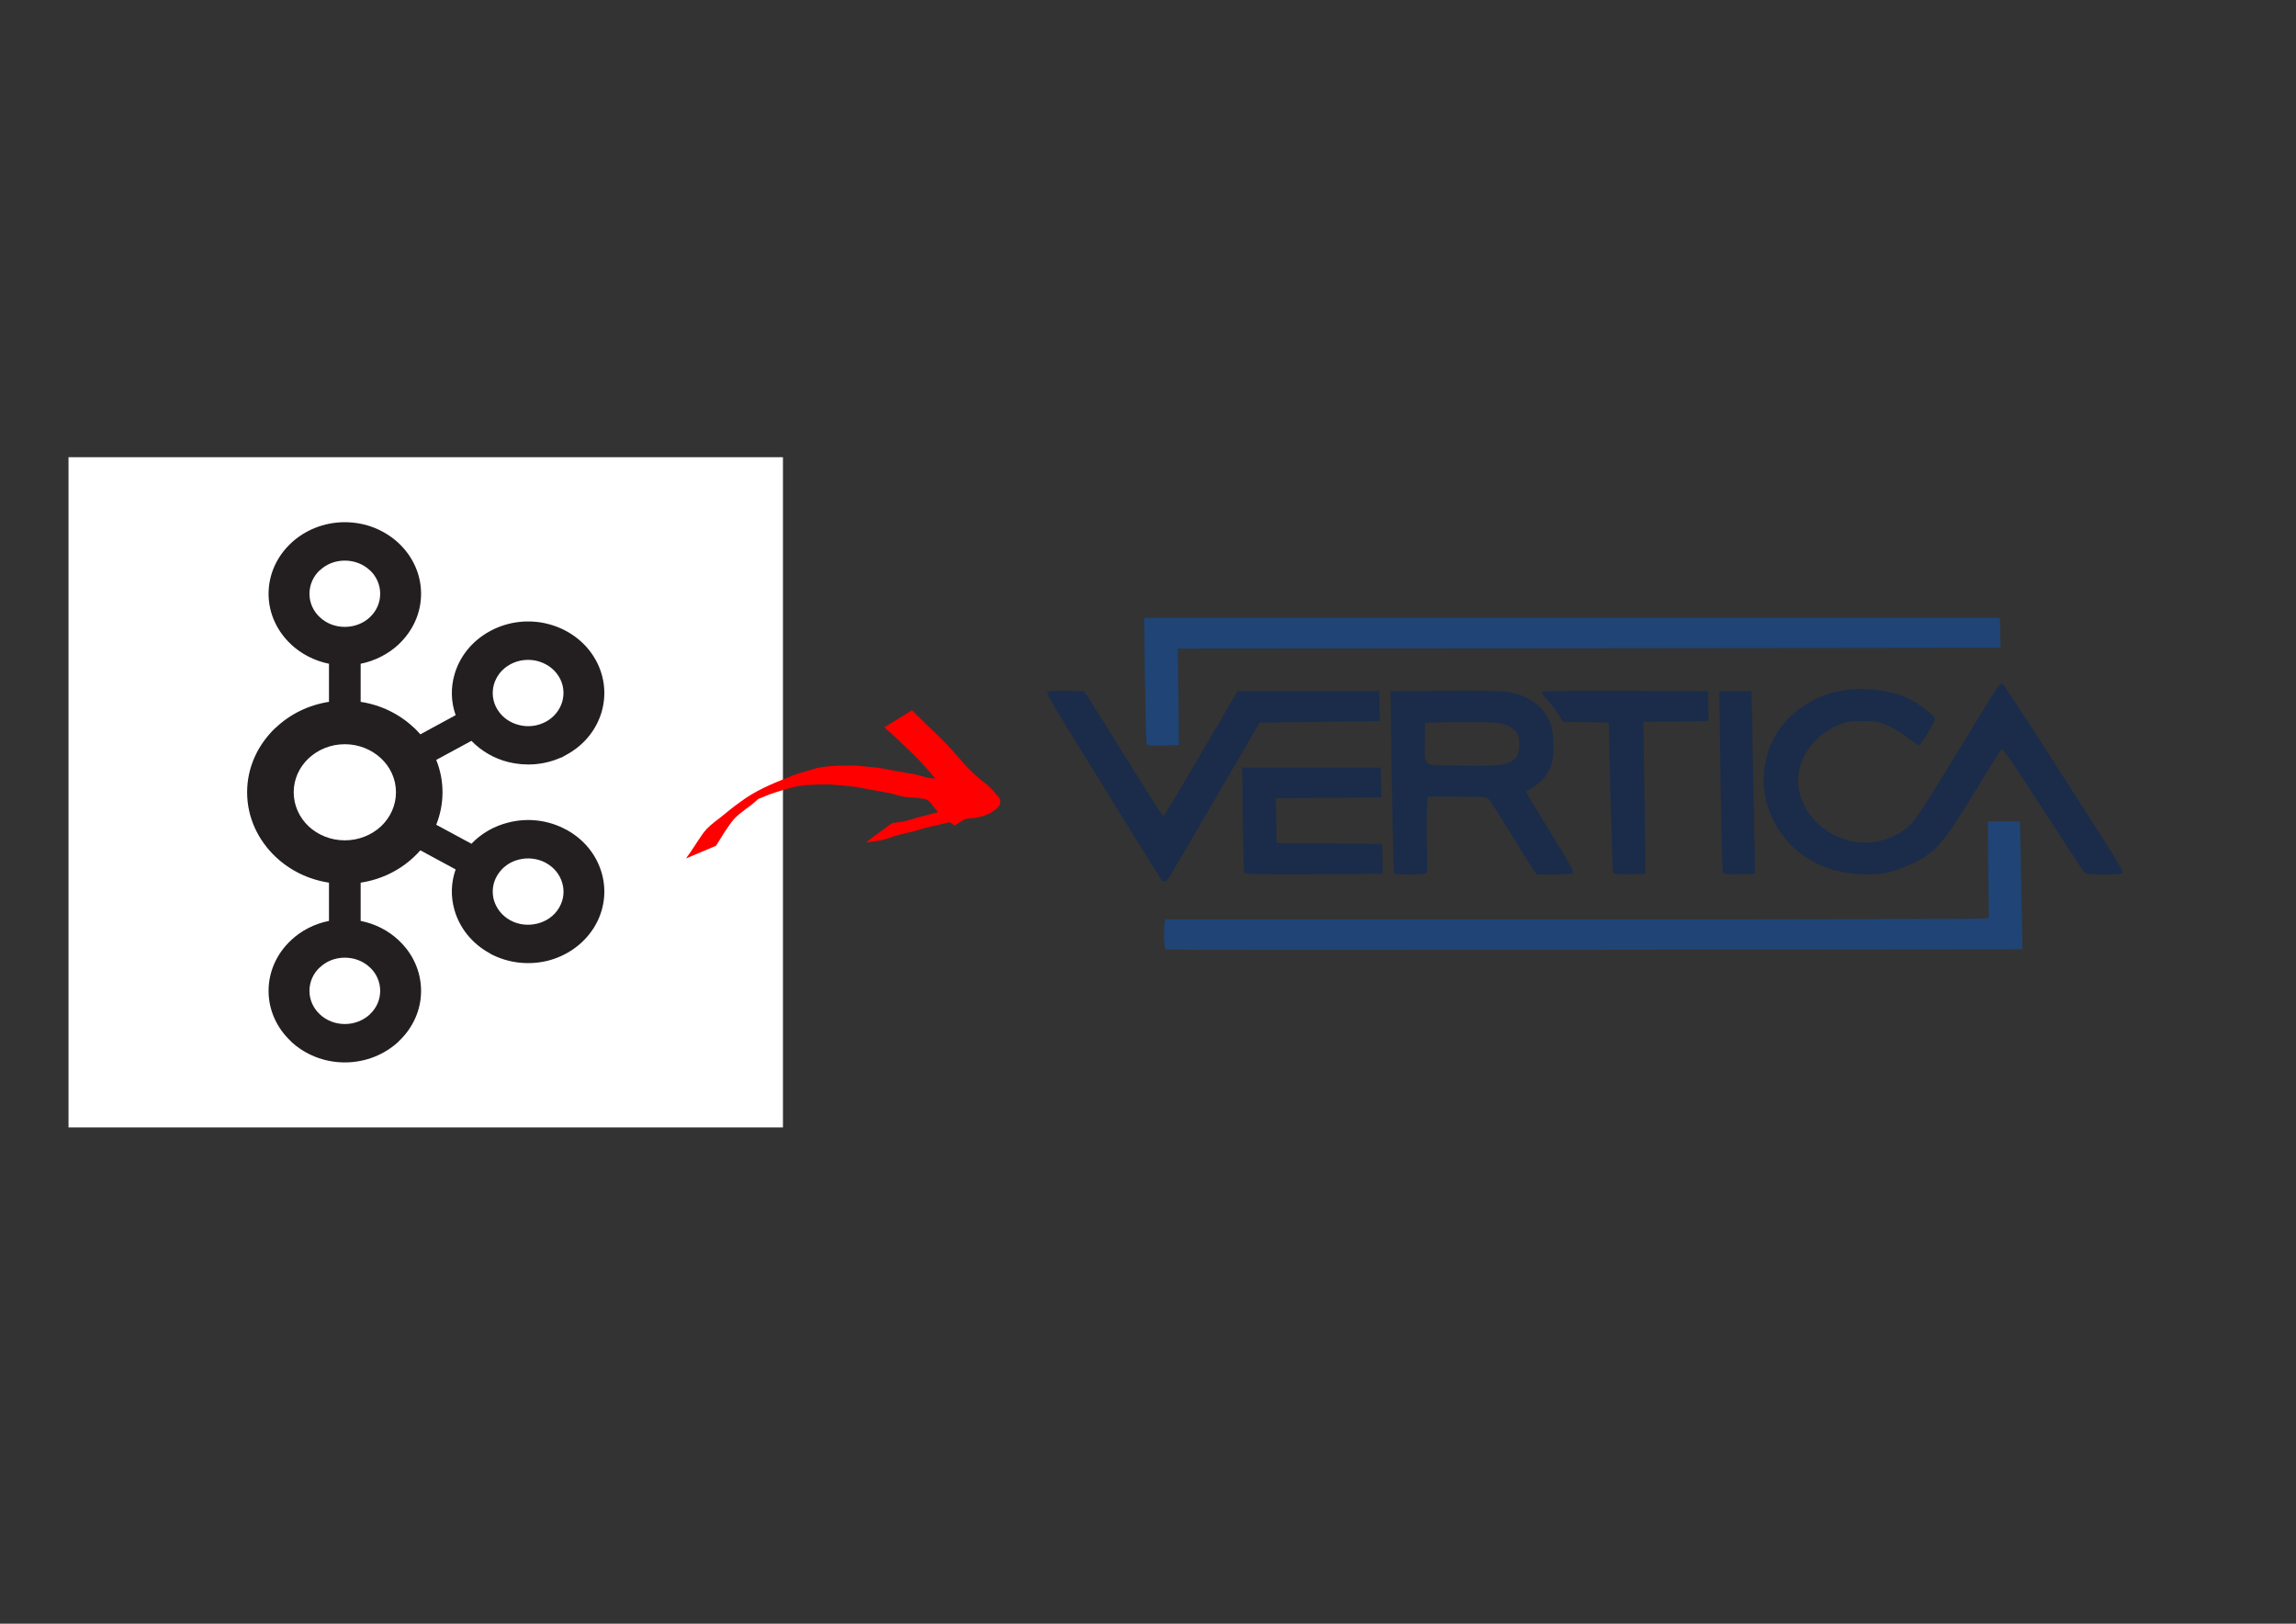 <?xml version="1.0" encoding="UTF-8" standalone="no"?>
<!-- Created with Inkscape (http://www.inkscape.org/) -->

<svg
   xmlns:dc="http://purl.org/dc/elements/1.1/"
   xmlns:cc="http://creativecommons.org/ns#"
   xmlns:rdf="http://www.w3.org/1999/02/22-rdf-syntax-ns#"
   xmlns:svg="http://www.w3.org/2000/svg"
   xmlns="http://www.w3.org/2000/svg"
   xmlns:sodipodi="http://sodipodi.sourceforge.net/DTD/sodipodi-0.dtd"
   xmlns:inkscape="http://www.inkscape.org/namespaces/inkscape"
   width="1052.362"
   height="744.094"
   id="svg2"
   version="1.1"
   inkscape:version="0.48.4 r9939"
   sodipodi:docname="kafka2vertika.svg">
  <rect width="100%" height="100%" fill="#333333" stroke="none"/>
  <defs
     id="defs4" />
  <sodipodi:namedview
     id="base"
     pagecolor="#ffffff"
     bordercolor="#666666"
     borderopacity="1.0"
     inkscape:pageopacity="0.0"
     inkscape:pageshadow="2"
     inkscape:zoom="0.71"
     inkscape:cx="257"
     inkscape:cy="341.97183"
     inkscape:document-units="px"
     inkscape:current-layer="layer1"
     showgrid="false"
     inkscape:window-width="1535"
     inkscape:window-height="876"
     inkscape:window-x="65"
     inkscape:window-y="24"
     inkscape:window-maximized="1" />
  <g
     inkscape:label="Layer 1"
     inkscape:groupmode="layer"
     id="layer1"
     transform="translate(0,-308.268)">
    <g
       transform="matrix(1.805,0,0,-1.693,31.403,824.932)"
       inkscape:label="ink_ext_XXXXXX"
       id="g3012"
       inkscape:export-filename="/home/pi/Documents/flink_ssp/kafka2vertika.png"
       inkscape:export-xdpi="90"
       inkscape:export-ydpi="90">
      <g
         transform="scale(0.1,0.1)"
         id="g3014">
        <path
           id="path3016"
           style="fill:#ffffff;fill-opacity:1;fill-rule:nonzero;stroke:none"
           d="m 0,0 1814.17,0 0,1814.18 L 0,1814.18 0,0 z"
           inkscape:connector-curvature="0" />
        <path
           id="path3018"
           style="fill:#231f20;fill-opacity:1;fill-rule:nonzero;stroke:none"
           d="m 765.172,1508.13 0,0 c -16.168,16.18 -38.613,26.19 -63.613,26.19 -24.957,0 -47.219,-10.01 -63.2,-26.19 l -0.421,0 c -16.102,-16.12 -26.102,-38.64 -26.102,-63.54 0,-25 10,-47.32 26.102,-63.34 l 0.421,-0.35 c 15.981,-16.12 38.243,-26.02 63.2,-26.02 25,0 47.445,9.9 63.613,26.02 l 0.183,0.35 c 16.2,16.02 26.063,38.34 26.063,63.34 0,24.9 -9.863,47.42 -26.063,63.54 l -0.183,0 z m -63.613,-1228.271 0,0 c 25,0 47.445,10.2 63.613,26.102 l 0.183,0.48 c 16.2,15.938 26.063,38.43 26.063,63.149 0,25 -9.863,47.41 -26.063,63.582 l -0.183,0 c -16.168,16.43 -38.613,26.34 -63.613,26.34 -24.957,0 -47.219,-9.91 -63.2,-26.34 l -0.421,0 C 621.836,417 611.836,394.59 611.836,369.59 c 0,-24.719 10,-47.211 26.102,-63.149 l 0.421,-0.48 c 15.981,-15.902 38.243,-26.102 63.2,-26.102 l 0,0 z m 488.851,271.86 0,0 c 22.21,5.84 42.35,20.109 54.61,41.652 l 1.68,3.149 0,0 c 10.91,20.492 12.91,44.109 7.08,65.011 -5.88,22.391 -20.31,42.231 -41.84,54.61 l -1.26,0.859 c -20.97,11.449 -44.86,13.98 -66.81,8.07 -22.31,-5.57 -42.35,-20.492 -54.57,-41.851 -12.37,-21.239 -14.97,-45.649 -9.04,-68.168 6.12,-22.11 20.43,-42.121 41.81,-54.621 l 0.15,0 c 21.42,-12.309 45.68,-14.571 68.19,-8.711 l 0,0 z m -396.82,447.316 0,0 c -23.567,23.515 -56.063,38.245 -92.031,38.245 -35.914,0 -68.34,-14.73 -91.864,-38.245 -23.406,-23.406 -37.859,-55.832 -37.859,-91.754 0,-36.019 14.453,-68.515 37.859,-92.222 23.524,-23.36 55.95,-37.969 91.864,-37.969 35.968,0 68.464,14.609 92.031,37.969 23.48,23.707 37.93,56.203 37.93,92.222 0,35.922 -14.45,68.348 -37.93,91.754 l 0,0 z m -51.754,152.955 0,0 c 52.227,-8.59 99.117,-33.59 134.961,-69.71 l 0.273,0 c 5.688,-5.76 11.254,-11.94 16.375,-18.24 l 89.598,51.87 c -12.059,36.36 -12.594,74.43 -2.914,110.1 12.781,47.74 43.751,90.51 90.181,117.38 l 1.53,0.92 c 45.92,26.03 98.14,31.39 145.27,18.63 47.75,-12.8 90.79,-43.89 117.61,-90.29 l 0,-0.07 c 26.65,-46.15 32.07,-99.07 19.34,-146.69 -12.69,-47.77 -43.8,-90.81 -90.18,-117.48 l -12.23,-7.27 -1.24,0 c -42.93,-20.437 -90.1,-23.585 -133.43,-12.21 -35.62,9.468 -68.24,29.3 -93.8,57.49 l -89.457,-51.643 c 10.293,-27.203 15.972,-56.554 15.972,-87.496 0,-30.851 -5.679,-60.574 -15.972,-87.972 l 89.457,-51.457 c 25.56,28.597 58.18,48.007 93.8,57.472 47.74,13.067 100.64,7.52 146.9,-19.453 l 2.96,-1.371 0,-0.199 c 44.67,-27.02 74.67,-68.871 87.22,-116.102 12.73,-47.32 7.31,-100.25 -19.34,-146.48 l -1.63,-3.258 0,0 -0.19,0.289 c -26.8,-44.531 -69.02,-74.711 -115.64,-87.512 -47.82,-12.597 -100.75,-7.207 -146.95,19.34 l 0,0.371 c -46.43,26.891 -77.4,69.75 -90.181,117.41 -9.68,35.59 -9.145,73.621 2.914,110.012 l -89.598,51.688 c -5.121,-6.309 -10.687,-12.207 -16.375,-17.957 l -0.273,-0.293 C 840.953,695.859 794.063,670.891 741.836,662.57 l 0,-103.55 c 37.227,-7.77 70.504,-26.372 96.621,-52.489 l 0,0 0.133,-0.269 c 35,-34.813 56.668,-83.332 56.668,-136.672 0,-53.149 -21.668,-101.41 -56.668,-136.399 l -0.133,-0.531 0,0 c -35.23,-35.012 -83.562,-56.699 -136.898,-56.699 -53.051,0 -101.532,21.687 -136.664,56.699 l -0.145,0 0,0.531 c -35.043,34.989 -56.742,83.25 -56.742,136.399 0,53.34 21.699,101.859 56.742,136.672 l 0,0.269 0.145,0 c 26.066,26.117 59.453,44.719 96.531,52.489 l 0,103.55 c -52.223,8.321 -99.043,33.289 -134.824,69.239 l -0.364,0.293 c -44.675,44.886 -72.691,106.664 -72.691,175.179 0,68.348 28.016,130.069 72.691,174.999 l 0.364,0 c 35.781,36.12 82.601,61.12 134.824,69.71 l 0,103.08 c -37.078,8.06 -70.465,26.65 -96.531,52.59 l -0.145,0 0,0.27 c -35.043,35.19 -56.742,83.32 -56.742,136.66 0,53.06 21.699,101.64 56.742,136.65 l 0,0 0.145,0.2 c 35.132,35.1 83.613,56.79 136.664,56.79 53.336,0 101.668,-21.69 136.898,-56.79 l 0,-0.2 0.133,0 c 35,-35.01 56.668,-83.59 56.668,-136.65 0,-53.34 -21.668,-101.47 -56.668,-136.66 l -0.133,-0.27 c -26.117,-25.94 -59.394,-44.53 -96.621,-52.59 l 0,-103.08 z m 503.184,68.71 -0.72,1.12 c -12.36,20.83 -32.09,34.71 -53.89,40.75 -22.51,5.92 -46.77,3.43 -68.34,-8.9 l 0.15,0 c -21.53,-12.23 -35.95,-32.22 -41.96,-54.65 -5.93,-22.22 -3.33,-46.75 9.04,-68.1 l 0.42,-0.59 c 12.4,-21.11 32.12,-35.27 54.15,-41.03 22.14,-6.17 46.81,-3.57 68.07,8.82 l 1.14,0.53 c 20.94,12.5 34.87,32.27 40.7,53.91 5.94,22.3 3.56,46.75 -8.76,68.14 l 0,0"
           inkscape:connector-curvature="0" />
      </g>
    </g>
    <g
       id="Page-1"
       style="fill:none;stroke:none"
       transform="matrix(0.5,0,0.009,0.464,479.235,591.416)"
       inkscape:export-filename="/home/pi/Documents/flink_ssp/kafka2vertika.png"
       inkscape:export-xdpi="90"
       inkscape:export-ydpi="90">
      <g
         transform="translate(-229,-348)"
         id="Desktop-HD">
        <g
           transform="translate(229,348)"
           id="Group">
          <path
             id="Shape"
             d="m 104.446,327.704 c -2.364,-0.887 -1.921,-29.858 0.443,-29.858 l 373.463,0 c 204.312,0 373.759,-0.443 376.27,-0.887 l 4.727,-0.887 0.295,-47.596 0.443,-47.448 14.773,0 14.773,0 0,63.265 0,63.117 -391.93,0.443 C 282.313,328 105.184,328 104.446,327.704 l 0,0 z"
             inkscape:connector-curvature="0"
             style="fill:#1f4475" />
          <path
             id="path3036"
             d="M 101.786,259.119 C 101.048,258.084 87.013,233.251 70.763,203.984 54.66,174.717 31.91,133.92 20.387,113.226 8.864,92.68 -0.295,74.794 0.148,73.612 0.886,71.986 4.432,71.69 17.58,71.986 l 16.546,0.443 7.239,12.564 c 3.989,6.947 19.5,34.736 34.569,61.786 15.069,26.902 27.773,49.074 28.364,49.074 0.886,0 8.864,-13.747 47.126,-82.037 l 23.194,-41.388 65.002,0 65.001,0 0,14.781 0,14.781 -55.104,0.739 -55.104,0.739 -3.693,6.652 c -2.068,3.695 -19.944,35.623 -39.74,70.951 -42.399,76.124 -43.876,78.637 -45.944,79.376 -0.886,0.296 -2.364,-0.296 -3.25,-1.33 l 0,0 z"
             inkscape:connector-curvature="0"
             style="fill:#1a2c49" />
          <path
             id="path3038"
             d="m 177.572,251.728 c -0.443,-1.035 -0.591,-24.833 -0.443,-52.918 l 0.443,-50.996 63.524,0 63.524,0 0,14.781 0,14.781 -48.308,0.443 -48.456,0.296 0,22.172 0,22.172 48.456,0.296 48.308,0.443 0,14.781 0,14.781 -63.229,0.443 c -49.933,0.296 -63.376,0 -63.82,-1.478 l 0,0 z"
             inkscape:connector-curvature="0"
             style="fill:#1a2c49" />
          <path
             id="path3040"
             d="m 314.962,251.728 c -0.443,-1.035 -0.591,-41.831 -0.443,-90.61 l 0.443,-88.689 48.751,-0.443 c 30.876,-0.296 52.297,0.148 58.354,1.183 19.648,3.4 34.126,15.077 39.149,31.632 2.807,9.312 2.807,30.745 0,40.206 -2.511,8.425 -10.046,18.033 -18.171,22.911 -2.955,1.774 -5.614,3.4 -5.909,3.548 -0.148,0.148 7.682,14.929 17.58,32.667 22.455,40.501 25.262,46.118 24.228,47.892 -0.591,0.887 -8.125,1.478 -16.989,1.478 l -16.25,0 -3.398,-5.469 c -1.921,-3.104 -11.08,-19.216 -20.239,-35.919 -9.159,-16.703 -17.58,-31.484 -18.91,-32.815 -1.921,-2.365 -5.318,-2.661 -29.103,-2.661 l -27.035,0 -0.886,13.747 c -0.591,7.391 -0.886,23.946 -0.591,36.51 0.148,12.564 -0.148,23.798 -0.739,24.833 -0.886,1.183 -5.614,1.774 -15.216,1.774 -9.75,0 -14.182,-0.591 -14.625,-1.774 l 0,0 z M 421.623,143.232 c 7.534,-2.956 11.08,-9.904 10.341,-20.398 -0.443,-7.539 -1.182,-9.312 -5.171,-12.86 -7.239,-6.504 -13.296,-7.391 -48.603,-6.947 l -32.205,0.443 -0.443,17.738 c -0.591,26.902 -3.546,24.242 28.217,24.685 31.614,0.591 41.365,0 47.865,-2.661 l 0,0 z"
             inkscape:connector-curvature="0"
             style="fill:#1a2c49" />
          <path
             id="path3042"
             d="m 515.876,251.728 c -0.443,-1.035 -0.886,-34.884 -1.182,-75.09 l -0.295,-73.168 -20.978,-0.443 -20.83,-0.443 -4.58,-7.982 c -2.511,-4.582 -7.091,-10.79 -10.046,-14.19 -3.398,-3.695 -4.875,-6.356 -3.841,-7.391 0.886,-0.887 29.694,-1.183 76.672,-1.035 l 75.195,0.443 0,14.781 0,14.781 -29.842,0.443 -29.989,0.296 -0.295,75.09 -0.443,74.942 -14.478,0.443 c -10.637,0.296 -14.625,-0.148 -15.069,-1.478 l 0,0 z"
             inkscape:connector-curvature="0"
             style="fill:#1a2c49" />
          <path
             id="path3044"
             d="m 616.332,251.728 c -0.443,-1.035 -0.591,-41.831 -0.443,-90.61 l 0.443,-88.689 14.773,0 14.773,0 0,90.167 0,90.167 -14.478,0.443 c -10.637,0.296 -14.625,-0.148 -15.069,-1.478 l 0,0 z"
             inkscape:connector-curvature="0"
             style="fill:#1a2c49" />
          <path
             id="path3046"
             d="m 725.653,250.989 c -57.32,-12.121 -87.161,-77.307 -60.274,-131.85 10.784,-21.877 33.092,-39.762 57.32,-45.97 21.125,-5.469 48.308,-2.956 66.036,6.06 9.307,4.73 24.819,17.442 24.819,20.398 0,2.661 -12.262,24.537 -14.625,25.868 -0.739,0.591 -5.318,-2.513 -10.046,-6.504 -4.727,-4.139 -12.853,-9.608 -18.171,-12.269 -8.716,-4.287 -10.784,-4.73 -23.637,-4.73 -12.705,0 -14.921,0.443 -24.08,4.73 -24.819,11.825 -39.887,39.319 -35.308,64.299 4.727,25.572 24.671,45.527 50.228,50.257 17.284,3.252 37.524,-3.4 50.524,-16.407 6.352,-6.504 15.512,-21.285 65.592,-107.313 18.466,-31.484 19.944,-33.702 22.307,-32.076 0.886,0.591 18.466,30.302 39.149,66.073 20.535,35.771 44.319,77.011 52.74,91.497 8.421,14.634 15.069,27.346 14.625,28.528 -0.591,1.478 -4.727,1.922 -16.841,1.922 -13.443,0 -16.398,-0.443 -18.466,-2.513 -1.182,-1.478 -18.023,-29.858 -37.376,-63.117 -28.217,-48.335 -35.455,-59.865 -36.637,-57.943 -0.886,1.183 -12.557,20.99 -26.001,43.901 -29.103,49.666 -36.785,58.83 -57.615,69.029 -6.943,3.4 -16.546,7.243 -21.421,8.425 -10.932,2.808 -29.251,2.661 -42.842,-0.296 l 0,0 z"
             inkscape:connector-curvature="0"
             style="fill:#1a2c49" />
          <path
             id="path3048"
             d="M 90.411,124.607 C 89.968,123.573 89.82,95.045 89.968,61.343 L 90.411,0 482.636,0 l 392.225,0 0,14.781 0,14.781 -377.009,0.443 -377.156,0.296 -0.295,47.744 -0.443,47.596 -14.478,0.443 c -10.637,0.296 -14.625,-0.148 -15.069,-1.478 l 0,0 z"
             inkscape:connector-curvature="0"
             style="fill:#1f4475" />
        </g>
      </g>
    </g>
    <path
       style="fill:#ff0000"
       id="path3065"
       d="m 314.415,701.658 c 2.696,-3.537 4.925,-7.391 7.491,-11.024 2.094,-3.092 5.075,-5.311 8.02,-7.541 3.043,-2.382 5.929,-4.922 9.12,-7.114 6.826,-5.207 14.553,-8.476 22.421,-11.544 3.604,-1.667 7.49,-2.524 11.27,-3.682 3.356,-1.121 6.905,-1.337 10.413,-1.526 3.152,-0.114 6.308,-0.116 9.462,-0.108 3.3,0.456 6.645,0.549 9.937,1.043 2.997,0.305 5.892,1.117 8.865,1.565 2.351,0.315 4.64,0.922 7.003,1.194 2.094,0.411 4.1,1.111 6.163,1.634 1.95,0.446 3.955,0.512 5.947,0.557 1.998,0.17 4.119,0.39 6.038,1.013 1.797,0.926 3.058,2.694 4.243,4.29 1.046,1.391 2.25,2.584 3.544,3.748 1.586,1.355 3.169,2.747 4.951,3.849 0.292,0.19 0.585,0.38 0.877,0.57 0,0 -12.586,8.003 -12.586,8.003 l 0,0 c -0.296,-0.191 -0.591,-0.381 -0.887,-0.572 -1.783,-1.225 -3.432,-2.628 -5.067,-4.038 -1.377,-1.218 -2.625,-2.517 -3.723,-3.991 -1.004,-1.342 -2.024,-2.928 -3.699,-3.457 -1.916,-0.398 -3.864,-0.733 -5.827,-0.743 -2.068,-0.1 -4.14,-0.271 -6.14,-0.839 -1.996,-0.57 -3.99,-1.164 -6.049,-1.479 -2.34,-0.363 -4.634,-0.956 -6.984,-1.26 -2.934,-0.524 -5.827,-1.263 -8.801,-1.552 -3.271,-0.374 -6.561,-0.676 -9.847,-0.868 -3.125,10e-4 -6.252,-0.019 -9.373,0.158 -3.456,0.236 -6.894,0.656 -10.188,1.777 -3.782,1.074 -7.562,2.169 -11.163,3.763 -1.84,0.727 -3.673,1.47 -5.493,2.244 -0.512,0.218 -2.009,0.95 -1.533,0.662 3.304,-1.994 16.18,-9.464 10.025,-5.792 -1.029,0.707 -2.115,1.332 -3.129,2.059 -2.124,1.522 -3.891,3.493 -6.034,4.995 -2.904,2.221 -6.004,4.248 -8.254,7.171 -2.619,3.547 -4.952,7.264 -7.232,11.031 0,0 -13.781,5.803 -13.781,5.803 z"
       inkscape:connector-curvature="0"
       inkscape:export-filename="/home/pi/Documents/flink_ssp/kafka2vertika.png"
       inkscape:export-xdpi="90"
       inkscape:export-ydpi="90" />
    <path
       style="fill:#ff0000"
       id="path3067"
       d="m 417.998,633.775 c 4.11,4.08 8.275,8.11 12.472,12.103 4.335,4.084 8.125,8.669 12.057,13.12 2.529,2.763 5.303,5.346 8.286,7.627 2.309,1.645 4.217,3.772 6.022,5.933 6.024,5.244 -5.585,10.855 -12.391,10.689 -3.556,0.765 -7.153,1.334 -10.695,2.17 -3.934,0.98 -7.929,1.74 -11.819,2.885 -3.203,1.117 -6.56,1.675 -9.832,2.524 -0.717,0.186 -3.765,1.19 -4.546,1.444 -3.046,1.08 -6.232,1.622 -9.446,1.867 -0.392,0.018 -0.783,0.036 -1.175,0.054 0,0 12.031,-8.772 12.031,-8.772 l 0,0 c 0.379,-0.028 0.757,-0.056 1.136,-0.084 3.108,-0.334 6.156,-0.995 9.114,-2.014 4.782,-1.448 9.689,-2.429 14.449,-3.962 3.914,-1.034 7.881,-1.867 11.822,-2.791 3.648,-0.777 7.307,-1.513 10.964,-2.245 6.199,-2.326 -14.717,7.773 -11.199,7.493 0.312,-0.025 -0.255,-0.574 -0.453,-0.814 -0.237,-0.286 -0.493,-0.556 -0.739,-0.835 -1.776,-2.068 -3.58,-4.126 -5.835,-5.705 -2.957,-2.432 -5.793,-5.044 -8.288,-7.945 -3.816,-4.482 -7.561,-9.028 -11.866,-13.073 -4.202,-4 -8.339,-8.067 -12.733,-11.864 0,0 12.665,-7.806 12.665,-7.806 z"
       inkscape:connector-curvature="0"
       inkscape:export-filename="/home/pi/Documents/flink_ssp/kafka2vertika.png"
       inkscape:export-xdpi="90"
       inkscape:export-ydpi="90" />
  </g>
</svg>

